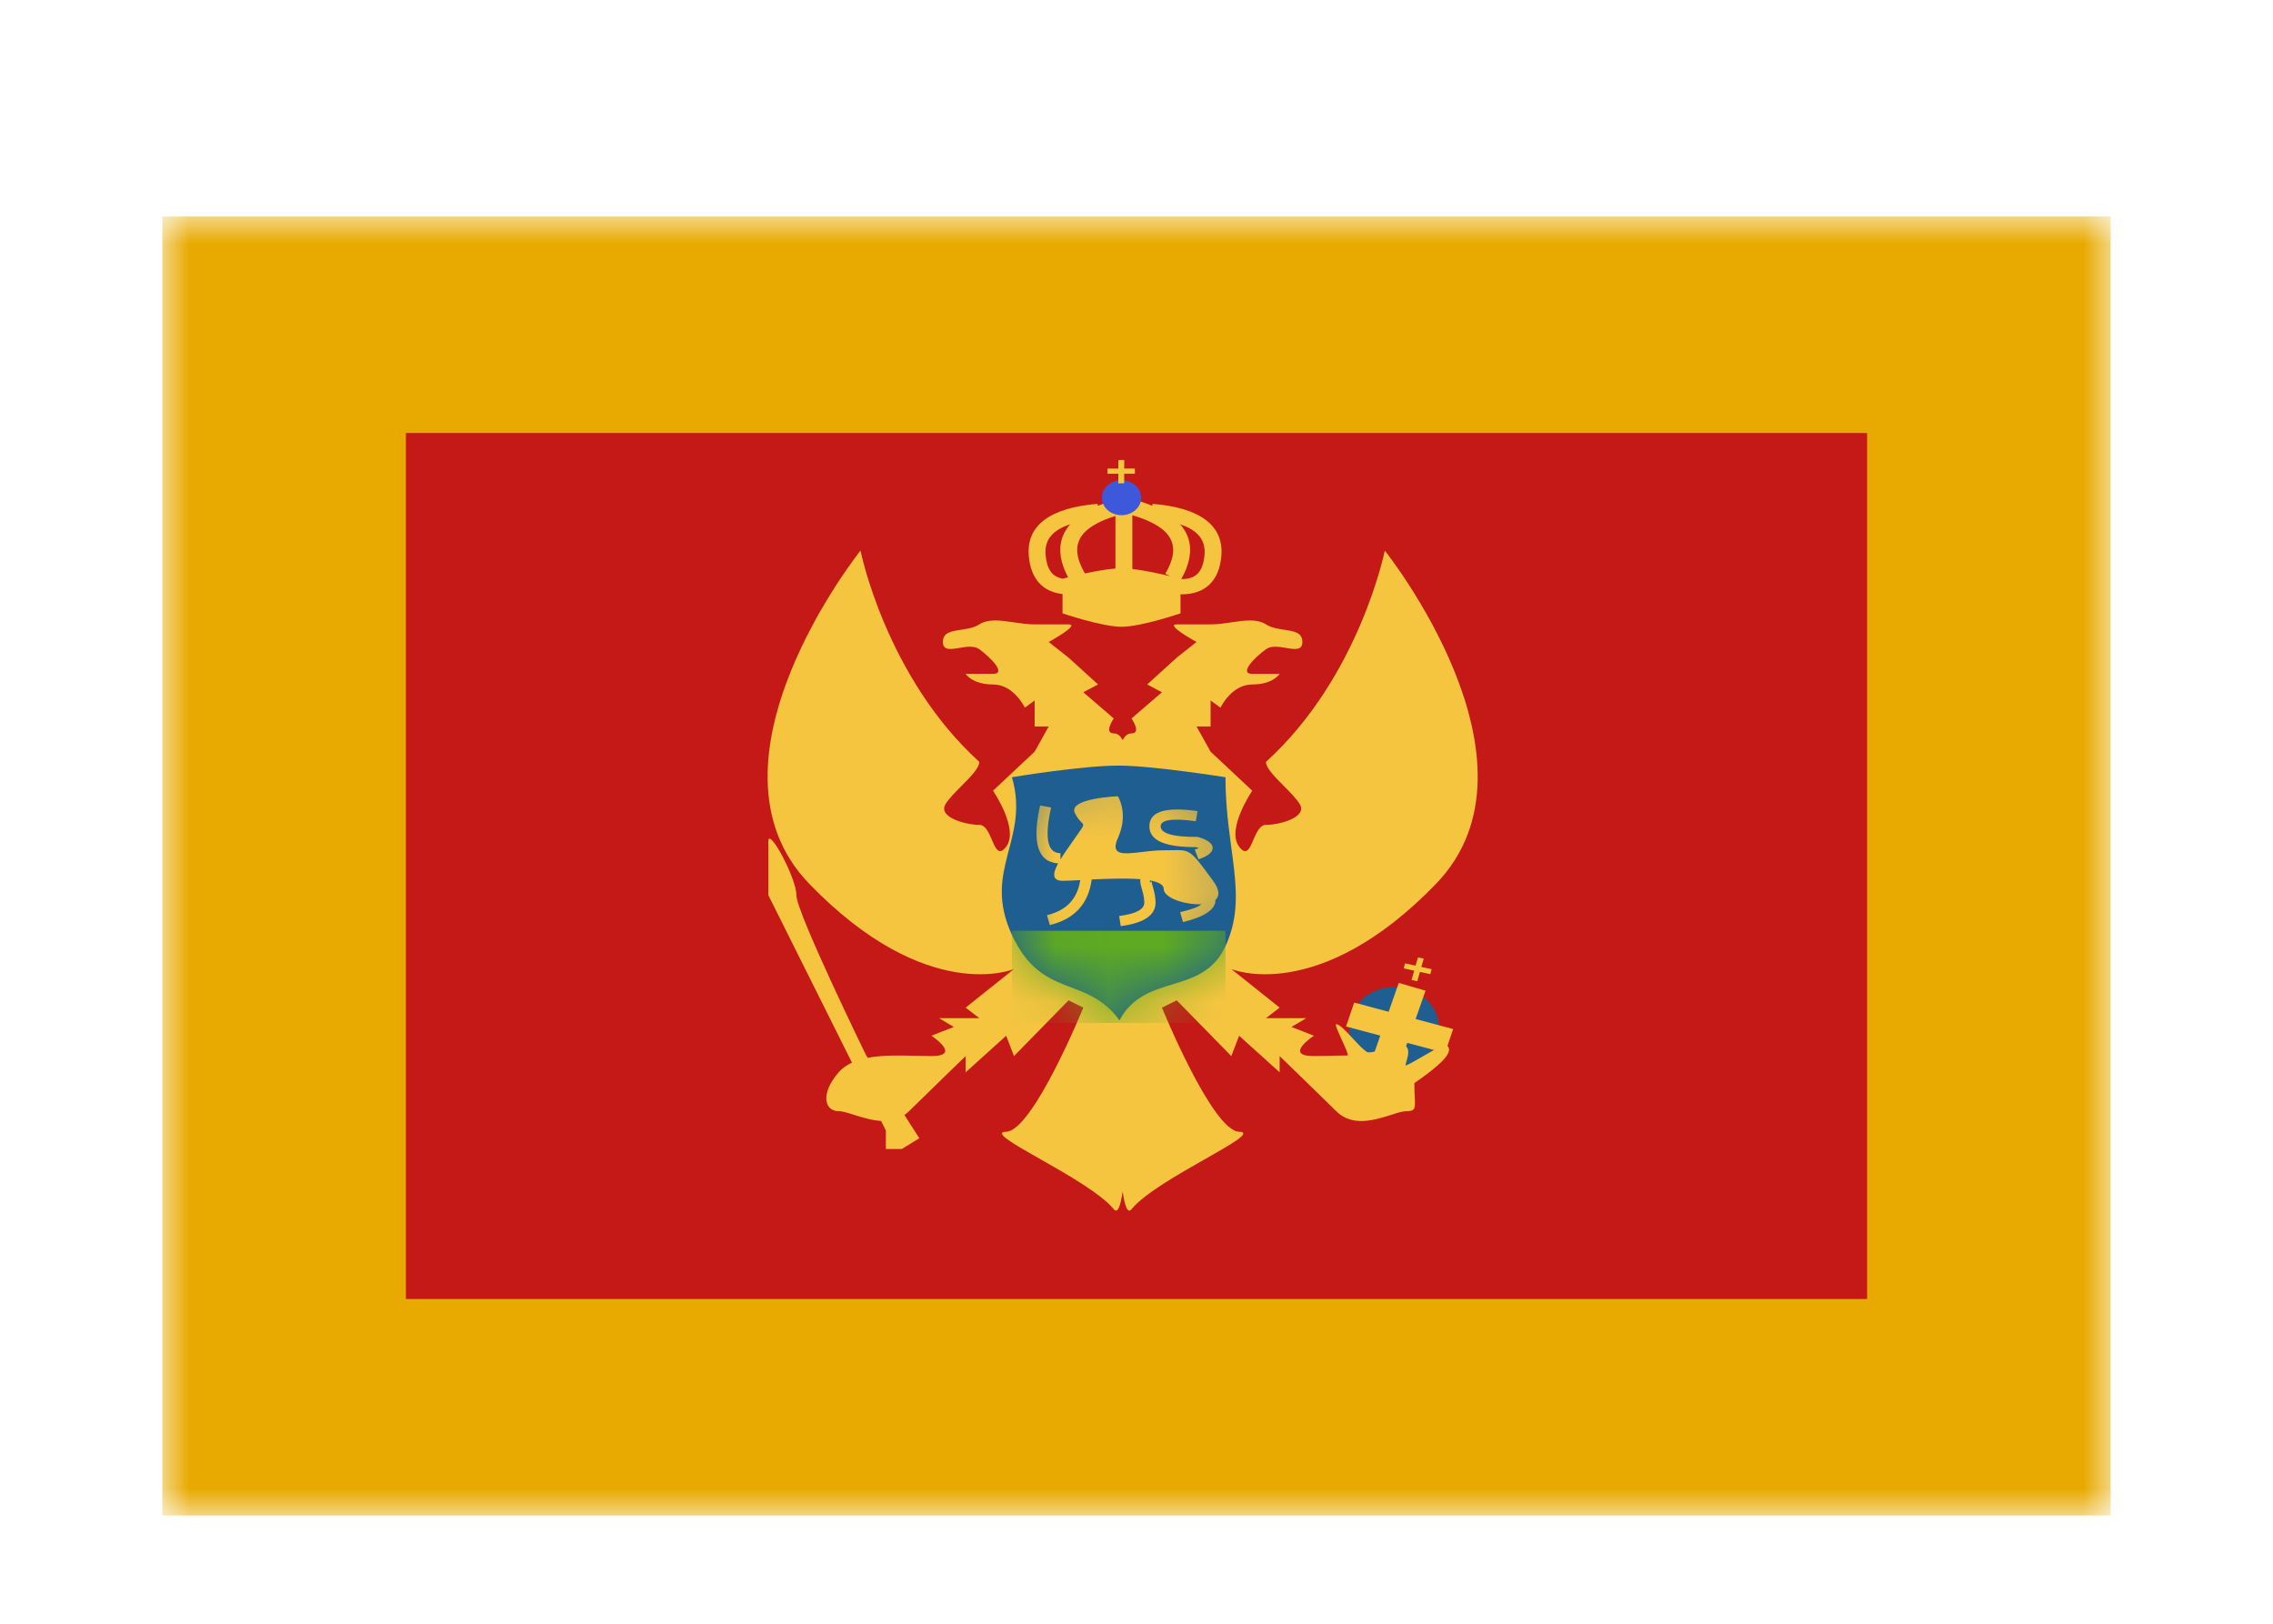 <svg width="42" height="30" viewBox="0 0 42 30" fill="none" xmlns="http://www.w3.org/2000/svg">
<g filter="url(#filter0_dd_5_8194)">
<mask id="mask0_5_8194" style="mask-type:alpha" maskUnits="userSpaceOnUse" x="3" y="2" width="36" height="24">
<rect x="3" y="2" width="36" height="24" fill="white"/>
</mask>
<g mask="url(#mask0_5_8194)">
<path fill-rule="evenodd" clip-rule="evenodd" d="M3 2H39V26H3V2Z" fill="#E8AA00"/>
<path fill-rule="evenodd" clip-rule="evenodd" d="M7.5 6H34.5V22H7.5V6Z" fill="#C51918"/>
<mask id="mask1_5_8194" style="mask-type:alpha" maskUnits="userSpaceOnUse" x="7" y="6" width="28" height="16">
<path fill-rule="evenodd" clip-rule="evenodd" d="M7.5 6H34.5V22H7.5V6Z" fill="white"/>
</mask>
<g mask="url(#mask1_5_8194)">
<path fill-rule="evenodd" clip-rule="evenodd" d="M25.76 17.751C26.218 17.751 26.59 17.413 26.59 16.994C26.59 16.577 26.218 16.238 25.76 16.238C25.301 16.238 24.929 16.577 24.929 16.994C24.929 17.413 25.301 17.751 25.76 17.751Z" fill="#1E5E91"/>
<path fill-rule="evenodd" clip-rule="evenodd" d="M14.956 14.332C12.777 12.08 15.9 8.173 15.9 8.173C15.9 8.173 16.367 10.507 18.096 12.077C18.096 12.188 17.932 12.353 17.767 12.52C17.652 12.636 17.535 12.753 17.473 12.854C17.321 13.1 17.843 13.24 18.096 13.24C18.209 13.24 18.272 13.386 18.328 13.518C18.398 13.68 18.458 13.821 18.592 13.643C18.835 13.319 18.349 12.609 18.349 12.609L19.118 11.888L19.378 11.422H19.118V10.942L18.936 11.075C18.936 11.075 18.736 10.646 18.349 10.646C17.962 10.646 17.843 10.45 17.843 10.45H18.349C18.603 10.45 18.309 10.151 18.096 9.995C18 9.925 17.855 9.949 17.724 9.971C17.563 9.998 17.423 10.021 17.423 9.861C17.423 9.686 17.576 9.663 17.754 9.636C17.869 9.619 17.995 9.6 18.096 9.536C18.261 9.43 18.484 9.462 18.725 9.497C18.853 9.516 18.986 9.536 19.118 9.536H19.745C19.971 9.536 19.378 9.861 19.378 9.861L19.745 10.151L20.29 10.646L20.017 10.79L20.58 11.274C20.58 11.274 20.389 11.55 20.58 11.55C20.658 11.55 20.71 11.607 20.744 11.675C20.778 11.607 20.829 11.55 20.908 11.55C21.099 11.55 20.908 11.274 20.908 11.274L21.47 10.79L21.198 10.646L21.743 10.151L22.109 9.861C22.109 9.861 21.517 9.536 21.743 9.536H22.369C22.502 9.536 22.635 9.516 22.763 9.497C23.004 9.462 23.227 9.43 23.392 9.536C23.492 9.6 23.618 9.619 23.734 9.636C23.911 9.663 24.065 9.686 24.065 9.861C24.065 10.021 23.925 9.998 23.764 9.971C23.633 9.949 23.488 9.925 23.392 9.995C23.179 10.151 22.885 10.45 23.139 10.45H23.645C23.645 10.45 23.525 10.646 23.139 10.646C22.752 10.646 22.552 11.075 22.552 11.075L22.369 10.942V11.422H22.109L22.369 11.888L23.139 12.609C23.139 12.609 22.653 13.319 22.896 13.643C23.029 13.821 23.09 13.68 23.159 13.518C23.216 13.386 23.279 13.24 23.392 13.24C23.645 13.24 24.167 13.1 24.015 12.854C23.953 12.753 23.836 12.636 23.721 12.52C23.555 12.353 23.392 12.188 23.392 12.077C25.121 10.507 25.588 8.173 25.588 8.173C25.588 8.173 28.711 12.08 26.532 14.332C24.352 16.583 22.752 15.904 22.752 15.904L23.645 16.617L23.392 16.811H24.137L23.863 16.974L24.065 17.052L24.278 17.136C24.278 17.136 23.703 17.512 24.278 17.512C24.369 17.512 24.465 17.509 24.564 17.507C24.672 17.504 24.784 17.501 24.896 17.501C24.926 17.502 24.859 17.354 24.792 17.208C24.726 17.064 24.661 16.921 24.69 16.922C24.753 16.924 24.875 17.055 24.997 17.187C25.095 17.292 25.193 17.397 25.261 17.437C25.305 17.463 25.476 17.411 25.635 17.362C25.769 17.32 25.894 17.282 25.926 17.296C26.059 17.356 26.025 17.477 25.993 17.593C25.984 17.622 25.976 17.652 25.971 17.68C25.966 17.705 26.137 17.606 26.317 17.502C26.507 17.393 26.706 17.278 26.721 17.296C26.724 17.299 26.727 17.303 26.731 17.307C26.795 17.376 26.899 17.486 26.134 18.011C26.134 18.111 26.138 18.194 26.141 18.26C26.152 18.475 26.155 18.53 25.991 18.53C25.918 18.53 25.816 18.562 25.698 18.6C25.396 18.695 24.987 18.824 24.69 18.53C24.278 18.123 23.645 17.512 23.645 17.512V17.812L22.896 17.136L22.752 17.512L21.743 16.482L21.47 16.617C21.47 16.617 22.399 18.894 22.896 18.91C23.142 18.918 22.768 19.131 22.271 19.413C21.769 19.698 21.141 20.055 20.908 20.341C20.839 20.426 20.785 20.296 20.744 20.014C20.703 20.296 20.649 20.426 20.58 20.341C20.346 20.055 19.719 19.698 19.217 19.413C18.72 19.131 18.345 18.918 18.592 18.91C19.089 18.894 20.017 16.617 20.017 16.617L19.745 16.482L18.736 17.512L18.592 17.136L17.843 17.812V17.512C17.843 17.512 17.21 18.123 16.797 18.53C16.501 18.824 16.092 18.695 15.789 18.6C15.671 18.562 15.569 18.53 15.497 18.53C15.237 18.53 15.15 18.208 15.497 17.812C15.788 17.479 16.396 17.494 16.924 17.507C17.023 17.509 17.119 17.512 17.21 17.512C17.785 17.512 17.21 17.136 17.21 17.136L17.423 17.052L17.625 16.974L17.351 16.811H18.096L17.843 16.617L18.736 15.904C18.736 15.904 17.135 16.583 14.956 14.332Z" fill="#F6C540"/>
<path fill-rule="evenodd" clip-rule="evenodd" d="M16.987 19.03L16.003 17.496C16.003 17.496 14.715 14.858 14.715 14.538C14.715 14.217 14.197 13.269 14.197 13.544C14.197 13.82 14.197 14.538 14.197 14.538L16.369 18.887V19.229H16.662L16.987 19.03Z" fill="#F6C540"/>
<path d="M24.872 16.965L25.022 16.523L26.851 17.013L26.701 17.455L24.872 16.965Z" fill="#F6C540"/>
<path d="M25.846 16.16L26.341 16.304L25.858 17.682L25.363 17.538L25.846 16.16Z" fill="#F6C540"/>
<path fill-rule="evenodd" clip-rule="evenodd" d="M26.307 15.711L26.201 15.69L26.157 15.841L25.962 15.799L25.938 15.892L26.131 15.934L26.082 16.107L26.188 16.129L26.237 15.957L26.429 15.999L26.453 15.906L26.263 15.865L26.307 15.711Z" fill="#F6C540"/>
<path fill-rule="evenodd" clip-rule="evenodd" d="M20.656 7.222L20.71 7.388H20.872L20.925 7.222C21.061 7.259 21.183 7.3 21.293 7.346L21.297 7.309C22.165 7.38 22.616 7.703 22.568 8.271C22.528 8.741 22.26 8.988 21.813 8.981V9.332C21.813 9.332 21.086 9.58 20.723 9.58C20.36 9.58 19.633 9.332 19.633 9.332V8.975C19.265 8.935 19.046 8.693 19.01 8.271C18.961 7.703 19.412 7.38 20.28 7.309L20.284 7.347C20.395 7.301 20.519 7.259 20.656 7.222ZM19.737 8.667C19.688 8.679 19.654 8.688 19.64 8.692C19.44 8.658 19.343 8.517 19.32 8.251C19.297 7.982 19.44 7.795 19.775 7.687C19.546 7.947 19.529 8.278 19.737 8.667ZM20.047 8.595C20.23 8.556 20.442 8.517 20.611 8.504V7.533C19.914 7.75 19.747 8.083 20.047 8.595ZM20.923 8.512C21.157 8.54 21.441 8.602 21.624 8.646L21.532 8.601C21.843 8.074 21.663 7.737 20.923 7.519V8.512ZM21.809 7.689C22.042 7.956 22.053 8.297 21.827 8.699C22.102 8.703 22.23 8.562 22.257 8.251C22.28 7.984 22.139 7.797 21.809 7.689Z" fill="#F6C540"/>
<path fill-rule="evenodd" clip-rule="evenodd" d="M20.723 7.519C20.924 7.519 21.087 7.374 21.087 7.196C21.087 7.018 20.924 6.873 20.723 6.873C20.522 6.873 20.36 7.018 20.36 7.196C20.36 7.374 20.522 7.519 20.723 7.519Z" fill="#3D58DB"/>
<path fill-rule="evenodd" clip-rule="evenodd" d="M20.774 6.498L20.665 6.5L20.664 6.657L20.463 6.658L20.465 6.753L20.664 6.752L20.663 6.931L20.772 6.929L20.773 6.752L20.971 6.751L20.969 6.656L20.773 6.657L20.774 6.498Z" fill="#F6C540"/>
<path fill-rule="evenodd" clip-rule="evenodd" d="M18.698 12.36C18.698 12.36 19.978 12.145 20.671 12.145C21.293 12.145 22.644 12.36 22.644 12.36C22.644 13.72 23.075 14.552 22.644 15.481C22.214 16.41 21.161 15.963 20.685 16.852C20.076 16.009 19.255 16.473 18.698 15.273C18.142 14.072 19.036 13.519 18.698 12.36Z" fill="#1E5E91"/>
<mask id="mask2_5_8194" style="mask-type:alpha" maskUnits="userSpaceOnUse" x="18" y="12" width="5" height="5">
<path fill-rule="evenodd" clip-rule="evenodd" d="M18.698 12.36C18.698 12.36 19.978 12.145 20.671 12.145C21.293 12.145 22.644 12.36 22.644 12.36C22.644 13.72 23.075 14.552 22.644 15.481C22.214 16.41 21.161 15.963 20.685 16.852C20.076 16.009 19.255 16.473 18.698 15.273C18.142 14.072 19.036 13.519 18.698 12.36Z" fill="white"/>
</mask>
<g mask="url(#mask2_5_8194)">
<rect x="18.698" y="15.197" width="3.946" height="1.703" fill="#5EAA22"/>
<path fill-rule="evenodd" clip-rule="evenodd" d="M19.865 13.03C19.714 12.745 20.657 12.712 20.657 12.712C20.657 12.712 20.861 13.03 20.657 13.482C20.509 13.811 20.756 13.782 21.096 13.742C21.224 13.726 21.365 13.71 21.503 13.71C21.72 13.71 21.832 13.695 21.926 13.729C22.051 13.775 22.145 13.906 22.415 14.274C22.541 14.445 22.535 14.558 22.459 14.626C22.466 14.8 22.253 14.944 21.859 15.036L21.807 14.853C22.015 14.804 22.143 14.758 22.202 14.706C21.905 14.722 21.503 14.592 21.503 14.424C21.503 14.344 21.403 14.295 21.248 14.266V14.307C21.251 14.307 21.271 14.289 21.276 14.277L21.276 14.28C21.277 14.288 21.28 14.303 21.285 14.323C21.288 14.336 21.3 14.376 21.306 14.399L21.306 14.4L21.306 14.4L21.306 14.4L21.306 14.4L21.311 14.416C21.338 14.515 21.352 14.593 21.352 14.678C21.352 14.917 21.123 15.057 20.709 15.111L20.68 14.924C21.004 14.882 21.144 14.796 21.144 14.678C21.144 14.611 21.133 14.547 21.109 14.462L21.106 14.45L21.106 14.45L21.106 14.45L21.106 14.45L21.106 14.45C21.1 14.428 21.087 14.381 21.083 14.367C21.073 14.329 21.069 14.301 21.069 14.274C21.069 14.263 21.069 14.254 21.071 14.244C20.806 14.223 20.464 14.235 20.172 14.249C20.114 14.697 19.854 14.983 19.398 15.091L19.346 14.908C19.703 14.823 19.906 14.613 19.961 14.261C19.824 14.268 19.71 14.274 19.639 14.274C19.433 14.274 19.452 14.136 19.552 13.952C19.166 13.927 19.069 13.548 19.219 12.881L19.422 12.919C19.291 13.507 19.364 13.764 19.595 13.764V13.879C19.652 13.785 19.724 13.683 19.794 13.584C19.818 13.55 19.842 13.515 19.865 13.482C19.983 13.312 20.022 13.268 20.014 13.234C20.005 13.199 19.943 13.177 19.865 13.03ZM21.277 14.276L21.277 14.274C21.277 14.275 21.277 14.276 21.276 14.278L21.277 14.276ZM22.128 12.986C21.558 12.905 21.238 12.983 21.238 13.266C21.238 13.536 21.541 13.653 22.096 13.651C22.118 13.658 22.137 13.664 22.153 13.67C22.132 13.678 22.107 13.688 22.077 13.697L22.146 13.876C22.496 13.764 22.496 13.564 22.142 13.466L22.127 13.462L22.111 13.462C21.65 13.466 21.446 13.389 21.446 13.266C21.446 13.155 21.639 13.108 22.096 13.173L22.128 12.986Z" fill="#F6C540"/>
</g>
</g>
</g>
</g>
<defs>
<filter id="filter0_dd_5_8194" x="0" y="0" width="42" height="30" filterUnits="userSpaceOnUse" color-interpolation-filters="sRGB">
<feFlood flood-opacity="0" result="BackgroundImageFix"/>
<feColorMatrix in="SourceAlpha" type="matrix" values="0 0 0 0 0 0 0 0 0 0 0 0 0 0 0 0 0 0 127 0" result="hardAlpha"/>
<feOffset dy="1"/>
<feGaussianBlur stdDeviation="1"/>
<feColorMatrix type="matrix" values="0 0 0 0 0.063 0 0 0 0 0.094 0 0 0 0 0.157 0 0 0 0.06 0"/>
<feBlend mode="normal" in2="BackgroundImageFix" result="effect1_dropShadow_5_8194"/>
<feColorMatrix in="SourceAlpha" type="matrix" values="0 0 0 0 0 0 0 0 0 0 0 0 0 0 0 0 0 0 127 0" result="hardAlpha"/>
<feOffset dy="1"/>
<feGaussianBlur stdDeviation="1.5"/>
<feColorMatrix type="matrix" values="0 0 0 0 0.063 0 0 0 0 0.094 0 0 0 0 0.157 0 0 0 0.1 0"/>
<feBlend mode="normal" in2="effect1_dropShadow_5_8194" result="effect2_dropShadow_5_8194"/>
<feBlend mode="normal" in="SourceGraphic" in2="effect2_dropShadow_5_8194" result="shape"/>
</filter>
</defs>
</svg>
